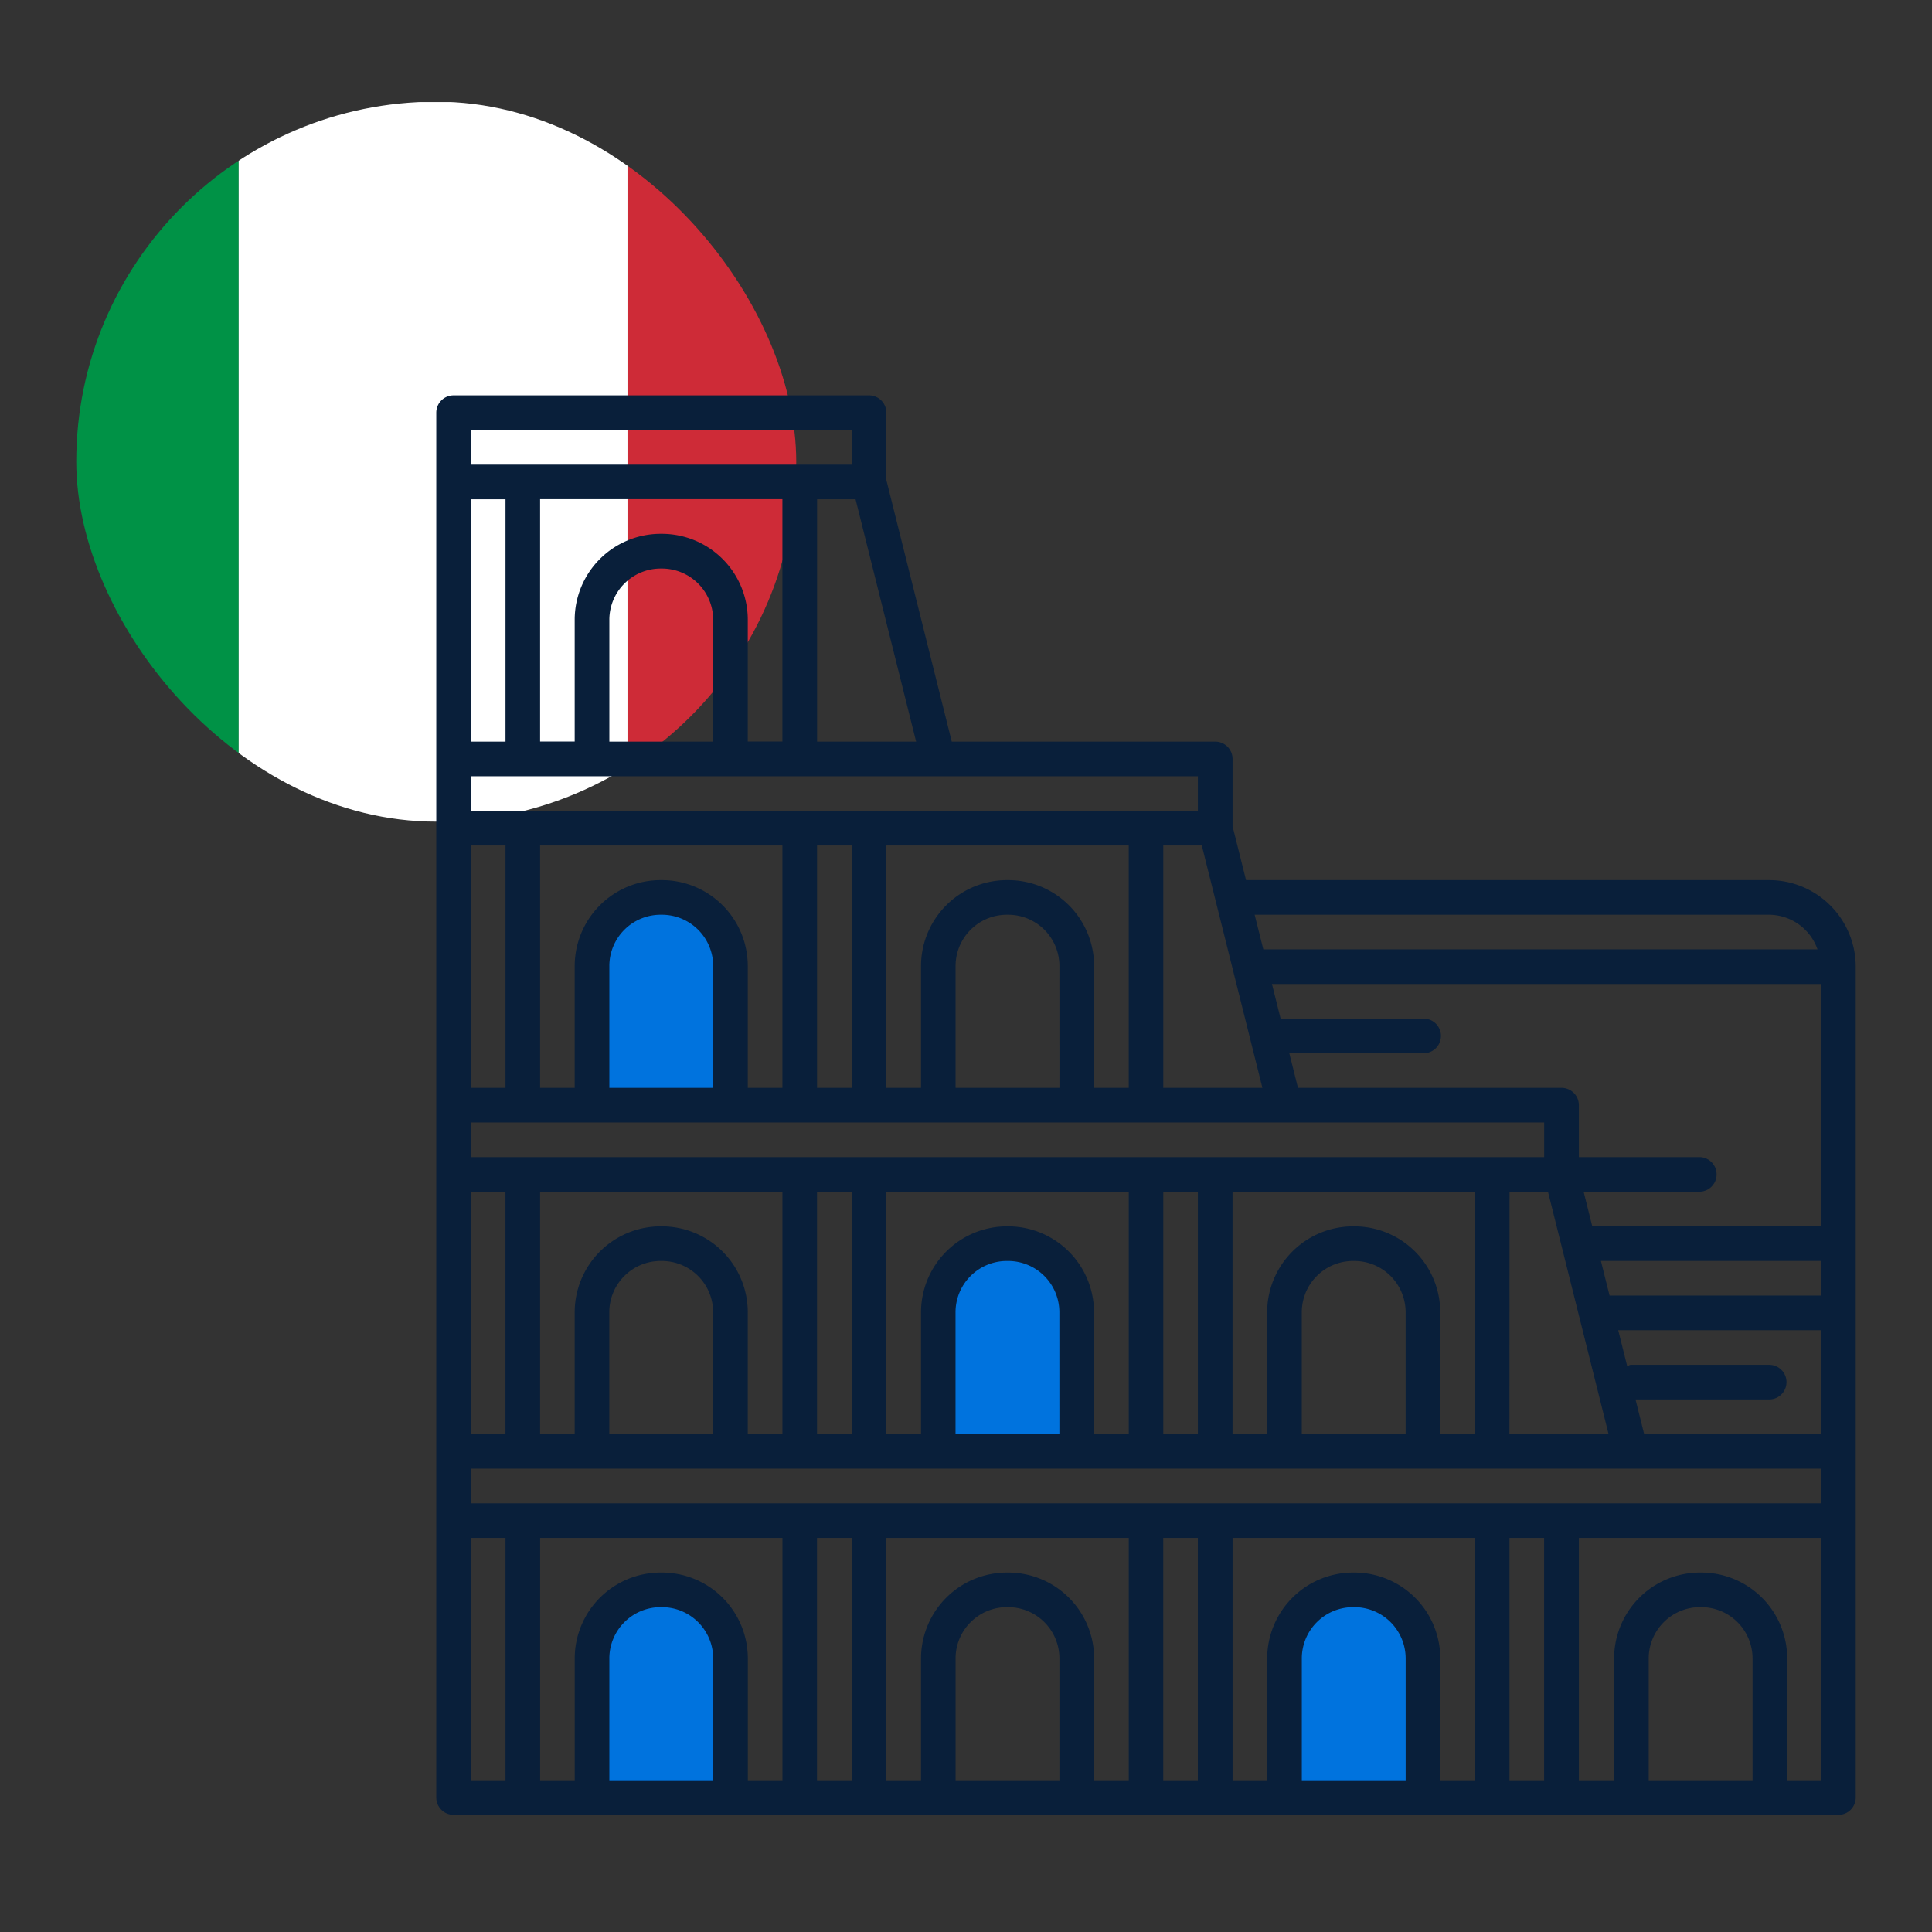 <svg xmlns="http://www.w3.org/2000/svg" xmlns:xlink="http://www.w3.org/1999/xlink" width="76" height="76" viewBox="0 0 76 76"><rect x="0" y="0" width="76" height="76" fill="#333333" stroke="none"/><defs><style>.a{fill:#fff;}.b{fill:none;}.c{clip-path:url(#a);}.d{fill:#009246;}.e{fill:#ce2b37;}.f{fill:#0073de;fill-rule:evenodd;}.g{fill:#091f3a;}</style><clipPath id="a"><rect class="a" width="28.322" height="28.322" rx="14.161"/></clipPath></defs><g transform="translate(-326 -1500)"><g transform="translate(326 1500)"><rect class="b" width="76" height="76"/></g><g transform="translate(47 4)"><g class="c" transform="translate(282 1500)"><g transform="translate(-8.803 0.014)"><rect class="d" width="15.192" height="28.309" transform="translate(0 0)"/><rect class="e" width="15.397" height="28.309" transform="translate(30.487 0)"/><rect class="a" width="15.295" height="28.309" transform="translate(15.192 0)"/></g></g><g transform="translate(296.161 1511.554)"><path class="f" d="M572.23,609.852h-5.265v-4.394h0c0-.022,0-.044,0-.065,0-1.874,1.179-3.393,2.633-3.393s2.632,1.519,2.632,3.393c0,.022,0,.044,0,.065h0Z" transform="translate(-560.846 -554.885)"/><path class="f" d="M603.23,609.852h-5.265v-4.394h0c0-.022,0-.044,0-.065,0-1.874,1.179-3.393,2.633-3.393s2.632,1.519,2.632,3.393c0,.022,0,.044,0,.065h0Z" transform="translate(-564.799 -554.885)"/><path class="f" d="M588.231,593.852h-5.266v-4.394h0c0-.022,0-.044,0-.065,0-1.874,1.179-3.393,2.633-3.393s2.632,1.519,2.632,3.393c0,.022,0,.044,0,.065h0Z" transform="translate(-562.886 -552.845)"/><path class="f" d="M572.23,578.852h-5.265v-4.394h0c0-.022,0-.044,0-.065,0-1.874,1.179-3.393,2.633-3.393s2.632,1.519,2.632,3.393c0,.022,0,.044,0,.065h0Z" transform="translate(-560.846 -550.932)"/><g transform="translate(0)"><path class="g" d="M612.387,567.068h-20.58l-.53-2.123V562.3a.682.682,0,0,0-.681-.681H580.231l-2.574-10.295v-2.644a.681.681,0,0,0-.681-.681H560.633a.681.681,0,0,0-.68.681v54.477a.682.682,0,0,0,.68.681H615.11a.682.682,0,0,0,.681-.681V570.472A3.408,3.408,0,0,0,612.387,567.068ZM596.07,594.306h-.053a3.383,3.383,0,0,0-3.378,3.378v4.794h-1.362v-9.534h9.534v9.534h-1.362v-4.794A3.383,3.383,0,0,0,596.07,594.306Zm-13.62,0H582.4a3.383,3.383,0,0,0-3.378,3.378v4.794h-1.362v-9.534h9.534v9.534h-1.362v-4.794A3.383,3.383,0,0,0,582.45,594.306Zm-13.62,0h-.053a3.383,3.383,0,0,0-3.378,3.378v4.794h-1.361v-9.534h9.533v9.534h-1.362v-4.794A3.383,3.383,0,0,0,568.831,594.306Zm6.1-1.362h1.362v9.534h-1.362Zm13.62,0h1.362v9.534h-1.362Zm13.62,0h1.362v9.534h-1.362Zm-40.858-1.362V590.22h53.115v1.362Zm12.257-39.5v9.534h-1.362v-4.793a3.382,3.382,0,0,0-3.378-3.378h-.053a3.382,3.382,0,0,0-3.378,3.378v4.793h-1.361v-9.534Zm16.344,10.9v1.362h-28.6v-1.362Zm24.515,25.877h-6.96l-.34-1.362h5.258a.681.681,0,0,0,0-1.362h-5.448c-.053,0-.086.045-.136.057l-.354-1.419h7.981Zm-14.981,0v-4.793a3.383,3.383,0,0,0-3.378-3.378h-.053a3.383,3.383,0,0,0-3.378,3.378v4.793h-1.362v-9.534h9.534v9.534Zm-1.362,0H594v-4.793a2.018,2.018,0,0,1,2.016-2.016h.053a2.019,2.019,0,0,1,2.016,2.016Zm-9.534,0v-9.534h1.362v9.534Zm-2.724,0v-4.793a3.383,3.383,0,0,0-3.378-3.378H582.4a3.383,3.383,0,0,0-3.378,3.378v4.793h-1.362v-9.534h9.534v9.534Zm-1.362,0h-4.086v-4.793a2.019,2.019,0,0,1,2.016-2.016h.053a2.018,2.018,0,0,1,2.016,2.016Zm-9.534,0v-9.534h1.362v9.534Zm-2.724,0v-4.793a3.383,3.383,0,0,0-3.378-3.378h-.053a3.383,3.383,0,0,0-3.378,3.378v4.793h-1.361v-9.534h9.533v9.534Zm-1.362,0h-4.086v-4.793a2.019,2.019,0,0,1,2.016-2.016h.053a2.018,2.018,0,0,1,2.016,2.016Zm-9.533,0v-9.534h1.362v9.534Zm12.257-23.153v9.533h-1.362v-4.793a3.382,3.382,0,0,0-3.378-3.378h-.053a3.382,3.382,0,0,0-3.378,3.378v4.793h-1.361v-9.533Zm2.724,0v9.533h-1.362v-9.533Zm10.9,0v9.533h-1.362v-4.793a3.382,3.382,0,0,0-3.378-3.378H582.4a3.382,3.382,0,0,0-3.378,3.378v4.793h-1.362v-9.533Zm2.874,0,2.384,9.533h-3.9v-9.533Zm-5.6,9.533h-4.086v-4.793a2.018,2.018,0,0,1,2.016-2.016h.053a2.018,2.018,0,0,1,2.016,2.016Zm-13.62,0h-4.086v-4.793a2.018,2.018,0,0,1,2.016-2.016h.053a2.018,2.018,0,0,1,2.016,2.016Zm-8.171,0h-1.362v-9.533h1.362Zm40.858,1.363v1.362h-42.22V576.6Zm-1.362,2.723h1.512l2.384,9.534h-3.9Zm3.935,4.086-.34-1.362h8.662v1.362Zm-.68-2.724-.34-1.362h4.576a.681.681,0,0,0,0-1.361H604.9V575.92a.683.683,0,0,0-.681-.681H593.85l-.341-1.362h5.258a.681.681,0,1,0,0-1.361h-5.6l-.34-1.362h21.6v9.533Zm-34.58-19.067h-4.086v-4.793a2.019,2.019,0,0,1,2.016-2.016h.053a2.018,2.018,0,0,1,2.016,2.016Zm-8.171,0h-1.362v-9.534h1.362Zm49.711,6.81a2.03,2.03,0,0,1,1.9,1.362h-21.8l-.341-1.362Zm-37.454-6.81v-9.534h1.513l2.383,9.534Zm-13.619-12.258h14.981v1.362H561.314Zm0,43.582h1.362v9.534h-1.362Zm5.447,9.534v-4.794a2.019,2.019,0,0,1,2.016-2.016h.053a2.018,2.018,0,0,1,2.016,2.016v4.794Zm13.62,0v-4.794a2.019,2.019,0,0,1,2.016-2.016h.053a2.018,2.018,0,0,1,2.016,2.016v4.794Zm13.62,0v-4.794a2.018,2.018,0,0,1,2.016-2.016h.053a2.019,2.019,0,0,1,2.016,2.016v4.794Zm13.646,0v-4.794a2.019,2.019,0,0,1,2.016-2.016h.053a2.019,2.019,0,0,1,2.016,2.016v4.794Zm5.448,0v-4.794a3.383,3.383,0,0,0-3.378-3.378h-.053a3.383,3.383,0,0,0-3.378,3.378v4.794H604.9v-9.534h9.533v9.534Z" transform="translate(-559.952 -548)"/></g></g></g></g></svg>